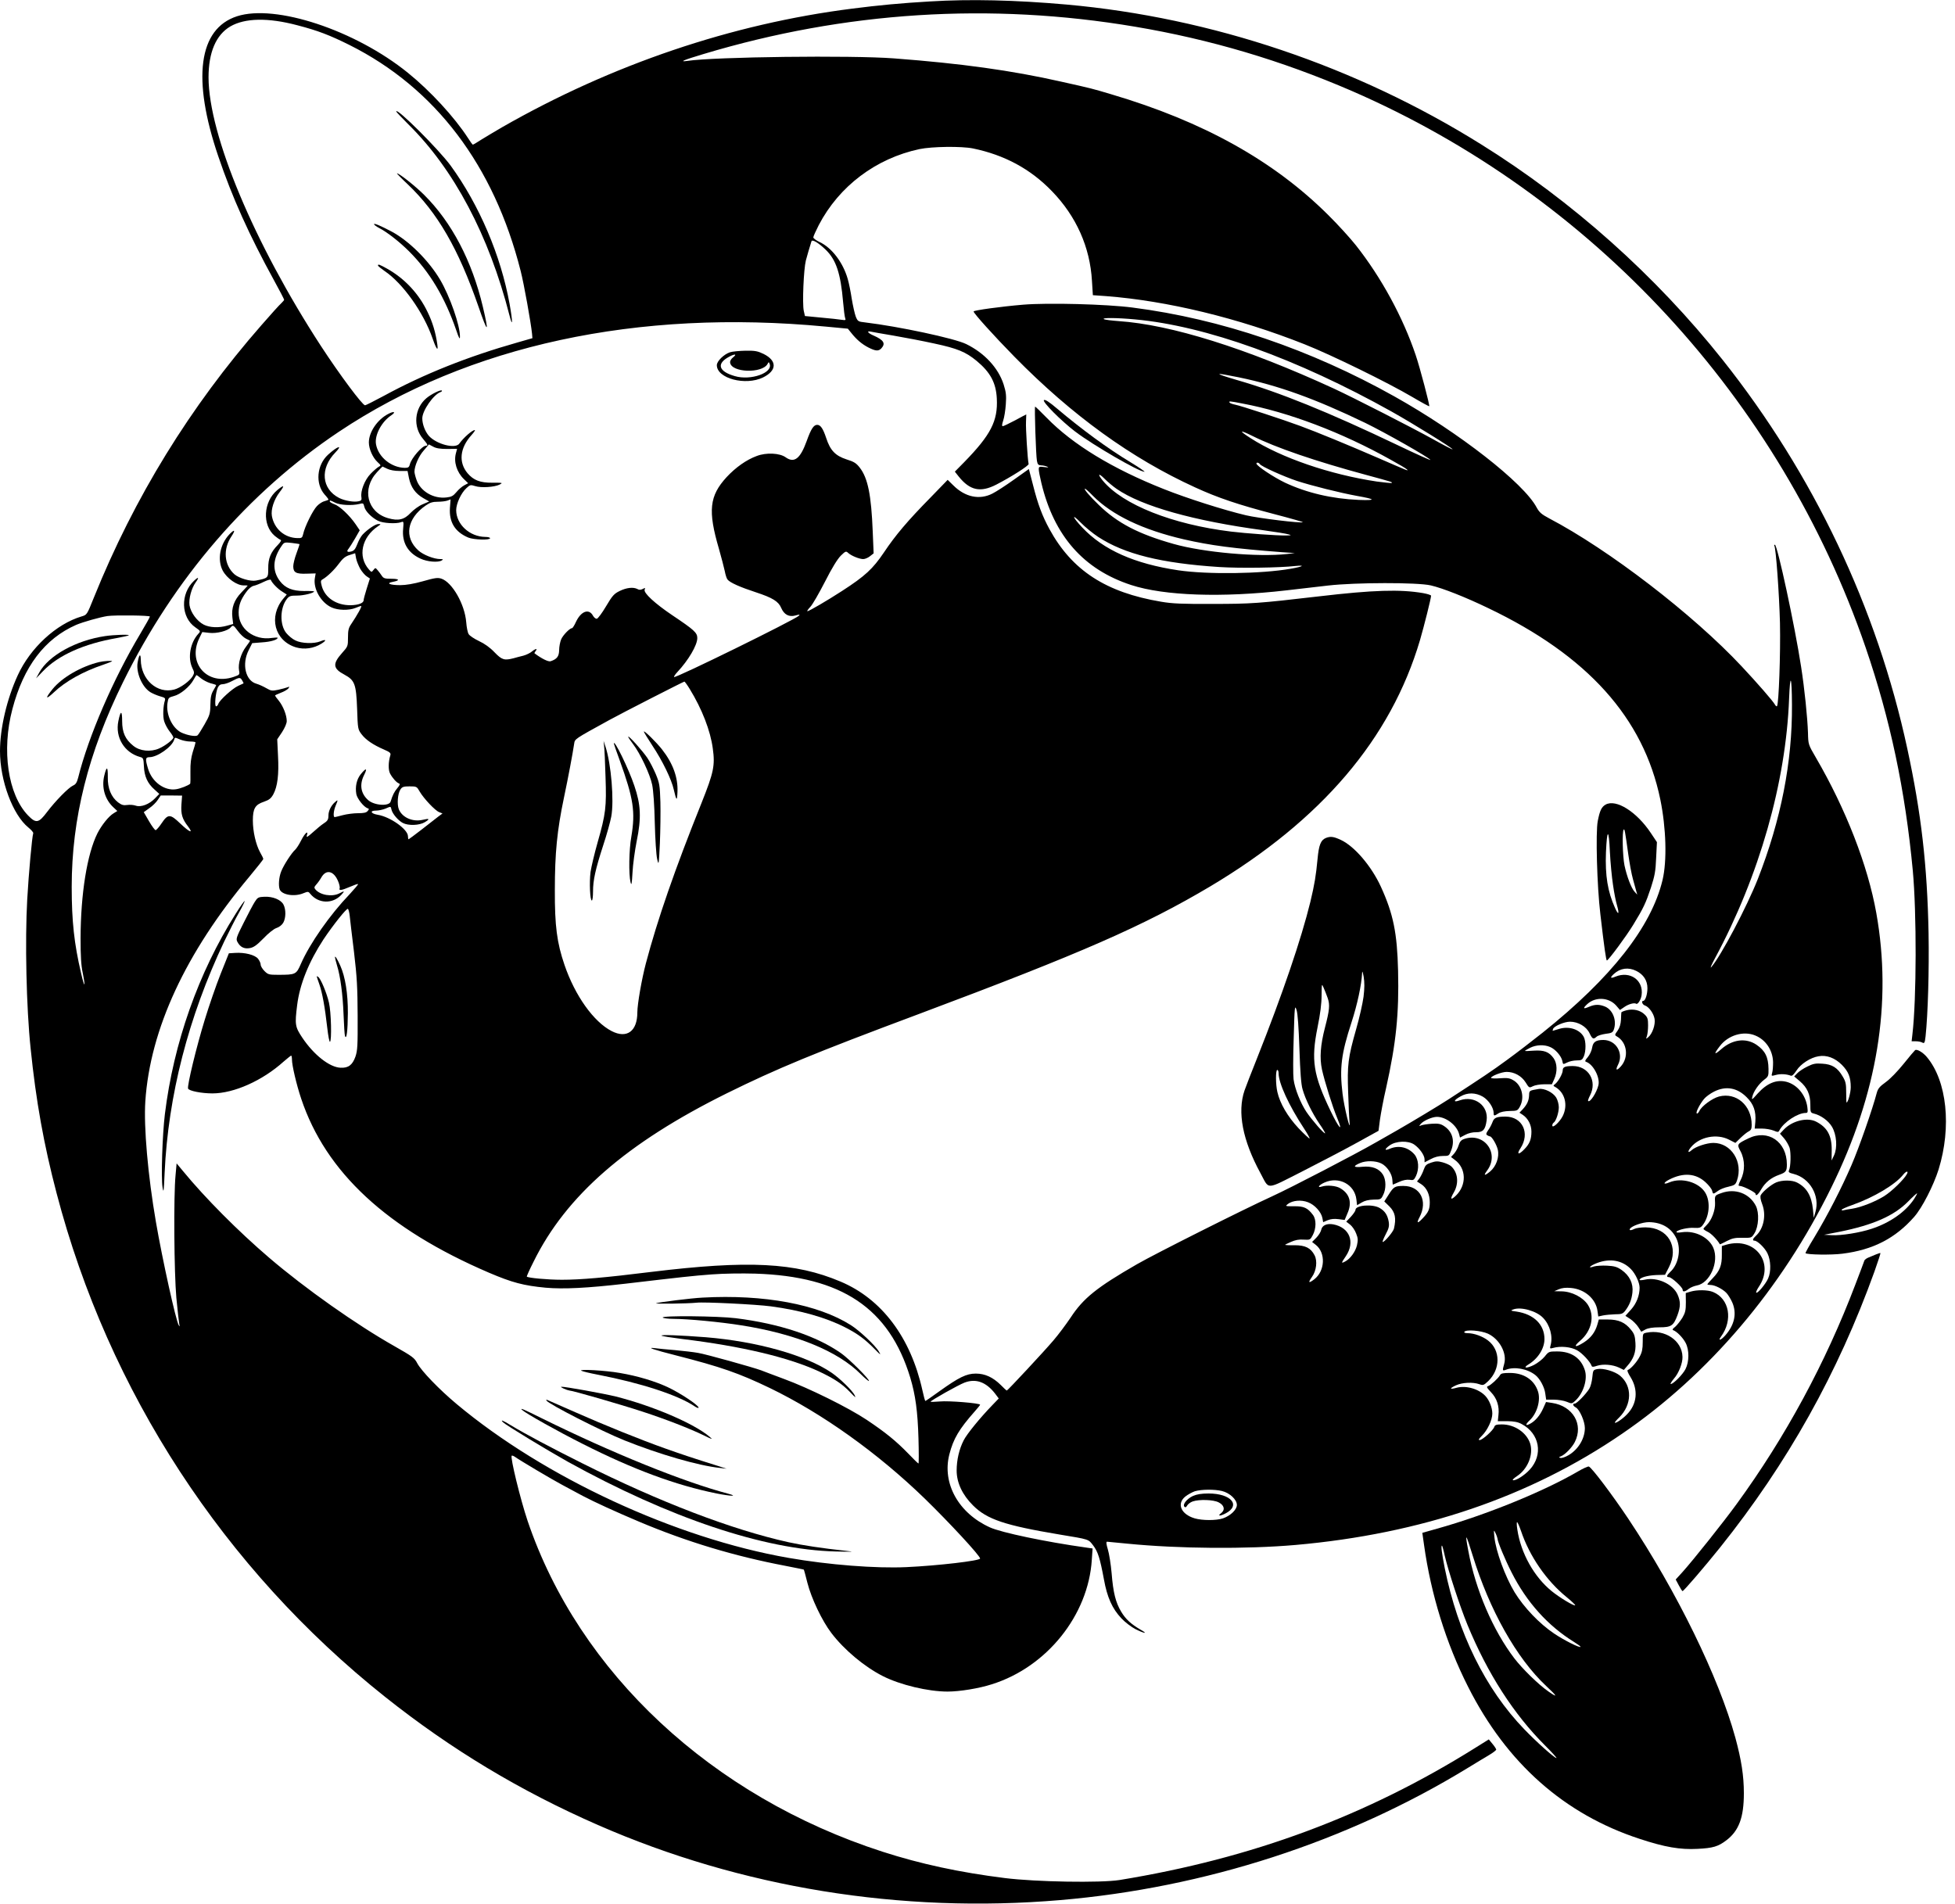 <?xml version="1.0" standalone="no"?>
<!DOCTYPE svg PUBLIC "-//W3C//DTD SVG 20010904//EN"
 "http://www.w3.org/TR/2001/REC-SVG-20010904/DTD/svg10.dtd">
<svg version="1.0" xmlns="http://www.w3.org/2000/svg"
 width="1500pt" height="1461pt" viewBox="0 0 1500 1461"
 preserveAspectRatio="xMidYMid meet">
<g transform="translate(0,1461) scale(0.1,-0.1)"
fill="#000000" stroke="none">
<path d="M7135 14599 c-221 -13 -392 -29 -595 -55 -926 -117 -1846 -429 -2687
-910 -50 -29 -120 -71 -156 -93 -35 -23 -66 -41 -69 -41 -3 0 -20 23 -38 52
-104 160 -288 360 -460 499 -405 328 -1017 530 -1312 434 -295 -96 -346 -479
-143 -1075 108 -318 235 -600 429 -954 42 -76 76 -142 76 -146 0 -4 -10 -15
-21 -26 -12 -10 -81 -86 -153 -169 -548 -626 -976 -1322 -1286 -2091 -53 -132
-53 -132 -94 -144 -195 -58 -394 -242 -490 -452 -84 -183 -136 -407 -136 -582
0 -226 98 -489 218 -586 22 -18 39 -37 37 -44 -9 -24 -35 -311 -46 -506 -18
-316 -7 -834 26 -1145 41 -402 101 -737 199 -1110 398 -1523 1283 -2881 2521
-3866 507 -403 1035 -721 1633 -983 1098 -481 2325 -680 3547 -576 1109 94
2199 447 3125 1013 63 39 139 84 167 101 29 17 53 36 53 41 -1 6 -13 25 -29
44 l-28 34 -104 -65 c-834 -522 -1712 -848 -2729 -1014 -146 -23 -639 -15
-880 15 -345 43 -647 108 -938 202 -1310 423 -2329 1373 -2724 2539 -56 167
-134 487 -122 500 3 2 13 -1 22 -7 47 -33 287 -175 362 -215 47 -25 119 -64
160 -86 89 -47 255 -123 435 -199 365 -154 731 -264 1120 -338 77 -15 141 -28
142 -29 2 -1 14 -47 28 -102 30 -118 112 -291 184 -385 98 -129 255 -260 396
-331 133 -67 346 -118 495 -118 93 0 241 24 340 56 421 132 740 529 767 955
l6 87 -49 7 c-308 43 -652 115 -739 155 -241 109 -368 338 -311 560 31 121 75
194 195 330 22 25 41 48 41 51 0 12 -241 32 -310 25 -38 -3 -70 -4 -70 -2 0 9
213 129 261 147 87 33 166 4 235 -86 l27 -36 -50 -52 c-93 -96 -195 -221 -219
-269 -35 -68 -54 -152 -54 -232 0 -93 44 -187 126 -268 107 -107 245 -153 664
-223 230 -38 220 -35 257 -83 37 -48 53 -100 83 -261 25 -139 64 -225 134
-299 28 -30 77 -67 108 -83 70 -35 100 -38 39 -4 -72 42 -114 80 -148 137 -43
71 -62 147 -74 297 -6 68 -19 150 -29 182 -12 40 -14 59 -6 59 6 0 76 -7 156
-15 395 -39 911 -43 1290 -10 964 85 1799 369 2505 853 665 454 1225 1113
1606 1890 354 720 468 1418 345 2107 -65 364 -233 796 -463 1191 -59 101 -59
102 -61 190 -4 118 -26 336 -53 509 -48 313 -182 935 -201 935 -5 0 -7 -4 -4
-8 12 -21 37 -362 43 -592 5 -234 -9 -625 -23 -639 -3 -3 -10 2 -16 13 -15 27
-135 165 -255 293 -372 398 -1020 896 -1478 1136 -58 31 -74 45 -95 83 -99
187 -593 573 -1091 852 -646 362 -1332 595 -2009 682 -199 26 -649 38 -840 22
-168 -14 -380 -43 -380 -52 0 -14 155 -186 314 -348 441 -449 897 -779 1386
-1002 174 -80 332 -133 607 -205 123 -32 221 -60 219 -62 -9 -10 -344 31 -436
53 -169 40 -452 130 -630 201 -394 156 -699 342 -899 547 -46 47 -86 86 -89
86 -6 0 6 -375 14 -417 5 -27 11 -33 33 -34 14 0 35 -5 46 -10 14 -6 8 -7 -22
-3 -40 5 -43 4 -43 -18 0 -12 9 -59 20 -104 97 -406 324 -664 689 -783 254
-83 697 -98 1191 -41 96 11 240 28 320 37 209 24 686 25 788 1 91 -21 266 -90
440 -174 762 -364 1192 -842 1321 -1469 45 -220 52 -471 17 -618 -86 -359
-394 -751 -920 -1171 -78 -62 -200 -156 -273 -209 -114 -84 -194 -137 -448
-302 -77 -50 -278 -171 -395 -238 -58 -33 -132 -75 -165 -94 -162 -93 -645
-344 -795 -413 -215 -98 -896 -440 -1035 -520 -309 -178 -413 -261 -511 -411
-35 -52 -94 -131 -131 -174 -72 -85 -352 -385 -358 -385 -3 0 -24 19 -47 43
-60 59 -121 87 -191 87 -72 0 -130 -29 -277 -134 -58 -42 -107 -76 -110 -76
-3 0 -13 37 -23 83 -90 405 -312 700 -628 833 -347 147 -707 165 -1454 74
-353 -44 -543 -60 -684 -60 -111 0 -258 14 -269 24 -2 2 21 54 52 115 250 507
713 910 1481 1291 387 191 664 306 1480 611 1247 467 1723 676 2230 977 854
509 1386 1133 1610 1890 32 110 85 321 85 341 0 5 -28 14 -62 20 -175 30 -381
24 -798 -25 -465 -54 -519 -58 -815 -58 -235 -1 -310 2 -397 17 -423 71 -683
240 -856 557 -55 101 -89 191 -126 338 l-32 123 -114 -81 c-63 -45 -137 -93
-165 -107 -99 -51 -210 -28 -301 63 l-43 42 -128 -132 c-180 -183 -272 -292
-361 -425 -85 -126 -144 -181 -322 -296 -114 -74 -253 -155 -265 -155 -5 0 5
15 22 33 17 17 67 105 113 194 53 105 96 174 121 199 36 35 40 37 57 21 24
-22 86 -47 115 -47 14 0 37 10 52 22 l28 22 -7 168 c-11 278 -37 409 -99 489
-27 35 -44 46 -102 64 -86 28 -125 69 -156 164 -24 72 -43 101 -69 101 -27 0
-47 -30 -81 -125 -49 -135 -95 -171 -161 -124 -46 33 -149 38 -222 10 -79 -29
-161 -87 -231 -162 -132 -144 -145 -257 -59 -550 19 -67 39 -144 45 -172 5
-27 14 -56 21 -64 19 -24 96 -58 218 -98 128 -42 173 -70 194 -120 22 -51 59
-71 108 -58 33 9 38 9 27 -2 -33 -32 -947 -481 -957 -470 -3 3 8 20 25 38 85
91 153 206 153 261 0 41 -23 62 -193 176 -132 89 -220 170 -211 195 6 15 4 16
-14 6 -16 -8 -28 -9 -41 -1 -32 17 -84 11 -137 -15 -43 -21 -56 -36 -104 -117
-30 -51 -62 -94 -71 -96 -8 -1 -21 9 -29 23 -31 58 -92 36 -131 -47 -12 -27
-26 -48 -30 -48 -18 0 -71 -55 -84 -87 -8 -20 -15 -56 -15 -82 -1 -48 -17 -69
-66 -85 -17 -5 -67 19 -123 61 -2 1 2 9 9 18 18 22 -3 18 -30 -5 -13 -11 -42
-25 -64 -31 -23 -6 -57 -14 -76 -20 -71 -18 -89 -13 -146 46 -34 36 -76 66
-119 86 -36 17 -72 41 -79 53 -8 11 -16 53 -19 92 -11 137 -107 306 -191 334
-28 9 -50 6 -141 -20 -71 -20 -131 -30 -174 -30 -80 0 -113 15 -58 25 58 11
53 24 -10 24 -49 0 -60 3 -73 22 -8 13 -23 32 -32 43 -18 21 -18 21 -33 2 -14
-18 -15 -18 -35 5 -87 99 -55 247 70 331 24 16 24 17 4 17 -23 1 -84 -41 -122
-81 -13 -14 -31 -47 -41 -74 -14 -36 -25 -50 -44 -55 -32 -9 -41 -1 -23 20 7
9 30 44 50 79 l36 63 -32 47 c-46 67 -122 139 -163 153 -19 7 -35 17 -35 21 0
11 2 10 41 -9 36 -19 130 -24 186 -10 29 8 32 6 38 -21 7 -33 54 -82 105 -108
37 -19 138 -25 177 -11 20 8 21 6 16 -51 -10 -105 36 -184 132 -228 52 -25
137 -32 165 -14 12 8 10 10 -11 10 -50 0 -131 32 -169 66 -112 101 -89 245 56
345 33 23 54 29 93 29 27 0 61 4 74 9 l24 9 -5 -66 c-7 -109 39 -184 141 -227
41 -17 167 -21 167 -5 0 6 -17 10 -37 10 -120 2 -222 96 -223 205 0 50 37 131
78 169 29 27 32 27 68 16 45 -15 149 -8 188 12 26 14 23 14 -56 14 -94 -1
-145 19 -191 73 -70 84 -59 193 30 292 19 21 31 39 26 39 -20 0 -86 -58 -119
-104 -30 -43 -176 -5 -234 60 -29 34 -50 89 -50 134 0 59 86 183 141 202 8 3
12 8 9 11 -8 9 -81 -27 -118 -58 -93 -78 -105 -221 -26 -313 37 -44 40 -52 22
-52 -30 -1 -112 -96 -123 -142 -6 -23 -12 -28 -39 -28 -104 2 -203 82 -221
180 -13 70 43 175 118 224 37 25 20 33 -22 11 -85 -43 -151 -140 -151 -220 0
-50 30 -117 67 -151 27 -25 27 -26 8 -36 -11 -6 -39 -30 -62 -54 -45 -46 -79
-134 -70 -180 3 -19 -1 -26 -20 -30 -36 -9 -107 3 -151 25 -135 69 -149 226
-29 349 61 63 16 49 -56 -17 -87 -79 -99 -222 -27 -305 17 -18 30 -36 30 -39
0 -3 -13 -8 -28 -12 -16 -3 -43 -20 -60 -38 -32 -33 -94 -158 -106 -215 -7
-29 -11 -32 -44 -31 -99 2 -178 71 -196 169 -9 50 16 127 59 183 42 54 35 60
-18 16 -107 -89 -117 -268 -19 -351 17 -14 37 -28 44 -30 9 -3 2 -16 -20 -39
-55 -56 -75 -104 -74 -181 0 -74 0 -74 -95 -93 -41 -8 -129 18 -164 48 -80 71
-90 193 -23 292 33 49 24 57 -17 14 -72 -77 -93 -193 -51 -276 32 -61 111
-117 164 -115 15 0 28 0 28 -2 0 -1 -22 -25 -48 -52 -56 -58 -78 -119 -69
-193 l6 -49 -47 -13 c-63 -18 -134 -15 -179 8 -52 27 -100 93 -109 148 -7 50
14 130 47 176 29 40 23 46 -12 13 -107 -100 -102 -281 10 -358 41 -29 41 -29
22 -50 -62 -68 -82 -183 -46 -260 17 -35 17 -40 3 -65 -23 -38 -93 -89 -141
-102 -131 -35 -256 76 -257 230 -1 51 -13 40 -24 -21 -14 -77 33 -189 97 -229
18 -11 51 -25 75 -32 37 -10 42 -14 37 -32 -14 -44 -17 -125 -5 -161 7 -22 25
-56 41 -76 16 -20 29 -41 29 -47 0 -15 -61 -63 -109 -84 -65 -29 -148 -21
-198 20 -62 49 -86 103 -86 190 0 84 -12 84 -29 0 -26 -125 46 -243 168 -276
23 -6 25 -12 28 -71 3 -77 28 -132 82 -179 l36 -33 -33 -34 c-44 -46 -108 -70
-148 -56 -17 6 -46 8 -66 5 -28 -4 -42 0 -69 20 -53 41 -81 108 -79 194 1 83
-9 87 -27 12 -22 -90 4 -182 69 -243 l31 -29 -29 -18 c-37 -22 -92 -91 -124
-154 -79 -159 -128 -463 -129 -805 0 -136 4 -207 17 -268 23 -114 13 -114 -13
0 -53 227 -72 398 -72 663 0 523 126 1028 394 1571 392 797 961 1456 1656
1921 994 664 2291 944 3735 807 l170 -16 25 -31 c41 -52 82 -87 132 -113 57
-29 79 -30 101 -6 33 37 17 63 -60 97 -45 19 -58 39 -20 30 12 -3 89 -16 171
-30 82 -14 224 -41 315 -61 177 -38 240 -64 324 -133 105 -87 149 -168 155
-289 9 -172 -46 -279 -251 -489 l-71 -72 30 -38 c86 -107 167 -124 289 -61
114 59 250 145 247 158 -8 35 -23 277 -20 324 1 31 2 56 2 56 -1 0 -40 -20
-85 -45 -46 -24 -89 -45 -95 -45 -8 0 -7 13 3 43 8 23 17 79 20 124 5 68 2 94
-17 154 -41 126 -146 240 -287 309 -90 44 -517 135 -775 166 -54 6 -57 8 -72
44 -8 21 -22 83 -31 137 -8 54 -22 123 -31 153 -36 126 -122 239 -216 283 -26
12 -47 28 -48 35 0 8 19 50 42 95 156 299 439 512 773 583 96 20 322 23 410 5
242 -50 441 -157 606 -328 187 -193 292 -429 307 -688 l7 -110 100 -7 c470
-36 1016 -168 1525 -370 205 -81 639 -294 824 -403 71 -42 130 -74 132 -72 5
5 -71 295 -104 392 -98 291 -264 596 -459 843 -42 53 -137 158 -212 232 -419
417 -959 718 -1666 927 -148 44 -147 44 -385 97 -381 86 -765 139 -1280 178
-329 25 -1377 12 -1585 -19 -70 -10 -32 6 121 52 1088 327 2200 398 3314 210
576 -97 1121 -259 1660 -492 1847 -802 3289 -2364 3944 -4271 189 -551 304
-1096 362 -1712 30 -326 29 -986 -3 -1257 l-6 -53 32 0 c18 0 40 -4 50 -10 16
-8 19 -3 25 48 18 168 28 507 23 792 -10 518 -56 920 -163 1415 -233 1082
-720 2106 -1418 2985 -511 643 -1154 1218 -1853 1653 -961 600 -2066 972
-3178 1072 -395 35 -744 43 -1050 24z m-4853 -183 c158 -41 248 -76 399 -151
659 -330 1109 -924 1314 -1735 25 -97 79 -399 87 -480 l3 -35 -115 -33 c-381
-108 -719 -243 -1022 -408 -76 -41 -142 -74 -147 -74 -20 0 -195 235 -338 454
-514 790 -862 1621 -863 2062 0 192 57 326 167 391 112 65 289 69 515 9z
m4053 -1722 c80 -77 115 -181 134 -404 5 -58 12 -113 16 -122 6 -15 2 -16 -27
-12 -18 3 -89 11 -158 17 l-124 12 -9 40 c-12 55 -1 318 16 386 13 48 25 90
43 147 5 18 53 -10 109 -64z m2375 -535 c542 -50 1241 -301 1967 -707 166 -93
474 -284 468 -290 -2 -2 -70 33 -152 79 -157 87 -607 317 -758 387 -676 311
-1251 491 -1652 518 -54 4 -105 10 -113 15 -21 12 102 11 240 -2z m793 -444
c306 -63 586 -164 972 -350 154 -75 487 -264 500 -284 2 -5 -111 46 -253 114
-530 253 -905 405 -1235 500 -180 53 -175 59 16 20z m28 -201 c353 -66 763
-221 1138 -431 64 -35 121 -69 126 -75 13 -14 18 -16 -226 90 -219 95 -463
196 -594 244 -126 47 -459 156 -499 163 -20 4 -39 11 -42 16 -7 12 0 12 97 -7z
m76 -248 c181 -91 486 -195 878 -301 199 -54 199 -54 193 -61 -3 -2 -54 3
-114 11 -360 54 -734 182 -969 333 -92 59 -87 67 12 18z m-6176 -101 l76 1 -9
-34 c-18 -66 6 -145 62 -199 l32 -31 -30 -16 c-17 -9 -44 -32 -60 -52 -25 -30
-39 -37 -76 -41 -100 -12 -200 47 -230 134 -9 25 -16 54 -16 63 0 44 33 121
71 163 l40 47 32 -17 c22 -13 55 -18 108 -18z m6235 -116 c11 -18 180 -94 284
-129 114 -37 329 -91 460 -115 147 -26 152 -36 15 -31 -207 9 -398 54 -565
132 -88 42 -219 129 -220 147 0 11 18 8 26 -4z m-6695 -36 c20 -10 57 -17 95
-17 l61 0 11 -56 c15 -69 49 -117 109 -152 l46 -26 -51 -22 c-29 -12 -69 -42
-91 -65 -49 -53 -95 -64 -174 -41 -160 46 -203 224 -85 352 22 24 42 44 43 44
1 0 17 -8 36 -17z m5596 -154 c194 -134 592 -246 1128 -318 88 -12 174 -26
190 -31 27 -7 25 -8 -20 -9 -66 -1 -307 16 -420 30 -450 55 -830 206 -983 390
-43 52 -35 63 12 16 26 -26 68 -61 93 -78z m-182 -53 c147 -149 384 -262 700
-335 201 -46 380 -70 750 -98 l100 -7 -60 -7 c-223 -25 -640 12 -870 77 -270
76 -431 160 -573 298 -73 70 -120 126 -107 126 4 0 31 -24 60 -54z m41 -316
c202 -132 484 -202 929 -231 158 -10 458 -6 585 8 79 8 56 -5 -36 -21 -226
-40 -641 -45 -864 -12 -335 50 -574 156 -736 328 -75 79 -87 114 -13 39 34
-35 95 -85 135 -111z m-6128 -55 c1 -1 -9 -33 -23 -70 -14 -37 -25 -82 -25
-100 0 -48 21 -60 103 -57 l69 2 -6 -34 c-15 -82 46 -190 128 -227 50 -23 134
-24 183 -4 19 8 39 15 44 15 9 0 -31 -71 -76 -138 -21 -30 -25 -49 -25 -104 0
-66 -1 -69 -45 -118 -75 -84 -71 -120 18 -167 79 -43 90 -72 97 -264 5 -152 6
-156 34 -193 32 -43 90 -82 171 -117 46 -20 55 -27 50 -44 -16 -52 -17 -113
-2 -141 18 -34 50 -70 69 -76 9 -3 5 -14 -13 -35 -23 -27 -37 -54 -52 -104
-12 -38 -128 -30 -174 13 -56 51 -66 119 -29 192 27 54 15 56 -27 4 -31 -39
-43 -95 -33 -152 7 -35 57 -98 86 -108 13 -4 13 -7 1 -21 -10 -13 -30 -17 -75
-17 -33 0 -86 -7 -116 -15 -30 -8 -58 -15 -62 -15 -13 0 -9 49 7 87 20 47 19
50 -6 27 -29 -26 -49 -67 -49 -101 0 -33 -7 -43 -40 -64 -14 -9 -49 -38 -79
-65 -41 -37 -52 -43 -47 -26 15 45 -14 21 -43 -36 -16 -32 -37 -64 -46 -72
-26 -22 -90 -120 -108 -168 -17 -43 -22 -107 -11 -137 17 -42 113 -58 182 -29
35 14 38 14 53 -5 62 -76 172 -79 238 -7 28 30 25 32 -15 11 -56 -29 -147 -14
-184 30 -11 13 -10 19 7 38 11 12 29 37 39 55 36 62 92 51 126 -25 11 -24 17
-51 14 -59 -8 -20 14 -17 79 11 32 14 60 24 62 21 3 -2 -26 -36 -63 -76 -155
-162 -305 -377 -375 -535 -36 -83 -40 -85 -177 -85 -68 0 -76 2 -103 29 -16
16 -29 38 -29 49 0 11 -9 31 -20 45 -24 30 -102 50 -177 45 l-47 -3 -64 -160
c-35 -88 -89 -245 -121 -350 -64 -208 -136 -506 -128 -528 7 -18 103 -37 187
-37 165 0 384 98 546 244 29 25 55 46 58 46 3 0 6 -14 6 -30 0 -45 35 -194 71
-301 189 -565 658 -999 1441 -1335 178 -76 266 -99 435 -115 138 -12 318 -3
613 31 434 51 514 60 660 71 90 7 230 9 335 6 663 -21 1027 -265 1189 -798 40
-133 57 -259 63 -466 3 -106 3 -193 0 -193 -3 0 -38 34 -78 76 -95 98 -177
164 -319 259 -139 93 -444 244 -635 314 -77 29 -156 58 -175 66 -63 23 -423
124 -485 134 -33 6 -112 15 -175 21 -63 5 -133 12 -155 15 -71 9 -10 -12 160
-55 345 -88 485 -137 720 -250 402 -194 829 -499 1190 -849 190 -185 425 -439
425 -460 0 -17 -324 -55 -565 -66 -234 -11 -596 17 -905 71 -867 151 -1873
617 -2546 1180 -134 112 -271 254 -303 314 -21 41 -39 53 -174 130 -292 165
-685 442 -963 680 -234 200 -492 459 -660 664 l-49 59 -8 -89 c-16 -162 -11
-753 6 -942 9 -94 19 -184 22 -200 5 -22 4 -24 -4 -10 -21 33 -125 502 -175
793 -61 354 -94 728 -81 925 37 552 309 1139 799 1724 58 70 106 130 106 135
0 5 -11 28 -25 52 -32 59 -55 158 -55 244 0 91 18 121 85 143 40 14 54 25 72
57 32 59 44 152 36 296 l-6 126 37 55 c21 33 36 67 36 85 0 45 -27 113 -60
155 -17 20 -30 39 -30 41 0 2 20 12 44 21 25 9 50 24 58 33 11 15 11 16 -7 9
-11 -4 -43 -13 -71 -19 -47 -10 -55 -8 -90 12 -22 13 -57 29 -78 35 -83 24
-112 151 -58 257 l27 54 75 6 c67 4 120 20 120 35 0 3 -20 2 -44 -1 -137 -21
-257 71 -255 196 1 56 15 96 56 153 21 30 42 47 60 51 15 3 50 17 78 31 30 14
51 20 53 14 8 -22 54 -70 88 -90 l34 -22 -26 -31 c-116 -138 -68 -324 96 -374
64 -19 137 -9 196 28 42 26 37 37 -8 18 -48 -20 -145 -17 -192 7 -22 10 -53
36 -70 57 -51 63 -48 193 5 261 18 23 28 26 80 26 49 0 129 20 129 32 0 2 -35
4 -77 3 -90 0 -145 23 -186 77 -60 80 -55 171 15 271 18 26 22 27 76 21 31 -4
58 -8 60 -9z m466 -190 c14 -23 36 -49 50 -58 l24 -16 -24 -76 c-13 -42 -24
-82 -24 -90 0 -23 -40 -38 -100 -39 -109 -1 -196 57 -221 146 -10 38 -9 44 7
53 36 21 88 71 125 121 29 39 48 55 81 65 l43 14 7 -39 c4 -21 19 -57 32 -81z
m-1614 -366 c0 -5 -33 -64 -73 -131 -207 -346 -398 -787 -477 -1104 -10 -39
-19 -53 -40 -62 -35 -16 -135 -118 -200 -204 -64 -85 -84 -88 -146 -24 -153
160 -203 499 -119 815 86 327 248 540 489 646 51 22 186 60 241 68 57 8 325 5
325 -4z m676 -112 c17 -23 44 -49 60 -57 16 -8 30 -15 32 -16 2 -1 -12 -22
-31 -47 -39 -51 -62 -131 -53 -181 6 -33 5 -34 -41 -50 -203 -69 -357 105
-264 297 l23 47 53 -6 c57 -7 143 15 165 42 18 20 21 18 56 -29z m-284 -362
c16 -13 48 -30 71 -37 23 -6 43 -12 45 -14 2 -1 -7 -19 -20 -40 -18 -30 -23
-55 -24 -113 -1 -67 -5 -80 -45 -150 -24 -42 -48 -80 -54 -84 -15 -11 -81 1
-126 23 -69 36 -117 140 -104 226 6 39 8 42 49 53 50 12 123 73 151 125 11 20
21 36 23 36 2 0 17 -11 34 -25z m316 -16 c7 -12 12 -22 10 -23 -2 -1 -20 -9
-41 -19 -44 -20 -143 -110 -152 -138 -4 -11 -11 -19 -17 -19 -14 0 -4 107 13
144 9 18 20 26 38 26 15 0 47 11 71 24 57 30 63 30 78 5z m11891 -187 c3 -440
-84 -882 -262 -1337 -85 -215 -283 -591 -357 -676 -12 -13 2 19 30 71 338 629
543 1347 567 1990 8 203 21 175 22 -48z m-8457 121 c94 -153 159 -320 177
-457 18 -130 7 -183 -86 -416 -205 -510 -339 -897 -428 -1234 -32 -122 -65
-312 -65 -374 0 -145 -80 -204 -197 -144 -138 71 -281 271 -362 508 -58 170
-75 298 -74 574 0 284 17 457 70 710 33 157 66 332 78 412 6 39 -1 34 270 183
92 51 568 294 576 295 3 0 22 -26 41 -57z m-3909 -388 c20 -8 55 -15 77 -15
22 0 40 -3 40 -7 0 -5 -9 -37 -21 -73 -14 -47 -19 -88 -18 -153 1 -48 0 -89
-2 -91 -16 -14 -74 -37 -108 -42 -89 -14 -185 56 -215 157 -23 76 -21 89 12
89 60 1 170 78 188 133 7 21 3 20 47 2z m1837 -399 c31 -53 118 -146 150 -158
l25 -10 -35 -26 c-19 -15 -76 -60 -127 -99 -52 -40 -96 -73 -98 -73 -3 0 -5
11 -5 23 0 53 -135 149 -232 165 -54 9 -63 32 -14 32 20 0 53 7 73 15 44 19
40 19 47 -9 8 -32 52 -83 87 -101 42 -22 127 -19 168 6 42 25 37 31 -17 18
-77 -17 -156 18 -182 81 -15 37 -9 120 12 152 13 20 24 24 70 24 54 0 56 -1
78 -40z m-1828 -98 c-5 -76 6 -112 51 -170 44 -58 11 -45 -60 23 -77 74 -94
75 -143 2 -19 -29 -40 -52 -46 -53 -6 0 -29 31 -51 69 l-40 69 43 31 c24 16
53 45 65 64 l22 33 82 0 82 -1 -5 -67z m1291 -855 c3 -27 17 -151 33 -278 23
-193 27 -272 28 -490 1 -228 -1 -266 -17 -313 -23 -64 -54 -88 -114 -85 -84 3
-205 98 -294 231 -55 83 -58 99 -39 251 20 159 89 330 202 503 73 109 177 240
187 234 5 -3 11 -27 14 -53z m9871 -423 c56 -27 86 -74 86 -133 0 -47 -16 -97
-32 -97 -17 0 -7 -29 12 -35 31 -10 68 -61 75 -104 7 -44 -17 -114 -50 -141
-17 -14 -17 -13 -9 10 5 14 9 51 9 82 0 49 -4 62 -26 83 -33 33 -87 46 -139
33 -22 -6 -40 -13 -40 -17 -1 -3 -2 -29 -3 -56 -2 -34 -10 -61 -26 -84 -22
-30 -23 -34 -7 -43 81 -45 96 -162 30 -233 -31 -34 -41 -27 -20 14 46 88 -14
191 -112 191 -57 0 -79 -15 -86 -58 -3 -22 -18 -55 -33 -73 -22 -26 -25 -33
-13 -37 54 -18 108 -120 94 -179 -14 -58 -65 -136 -79 -121 -3 2 4 22 15 43
56 110 -12 225 -133 225 -60 0 -77 -8 -77 -34 0 -24 -34 -85 -58 -104 -16 -12
-16 -14 1 -23 74 -42 99 -139 57 -223 -24 -47 -80 -98 -80 -72 0 8 5 18 10 21
18 11 40 76 40 119 0 23 -9 55 -20 74 -25 40 -91 73 -135 66 -72 -12 -72 -12
-73 -49 -2 -41 -15 -70 -49 -107 l-25 -26 26 -17 c40 -27 66 -77 66 -128 0
-59 -14 -94 -53 -134 -44 -47 -64 -43 -31 6 75 115 16 242 -114 243 -69 0 -89
-8 -101 -43 -6 -16 -20 -44 -32 -60 -18 -26 -19 -33 -8 -40 8 -5 17 -9 21 -9
14 0 51 -63 60 -102 13 -58 -13 -129 -60 -168 -43 -35 -52 -32 -22 8 98 132
-22 296 -177 242 -23 -8 -33 -21 -42 -49 -6 -21 -22 -49 -35 -64 l-23 -25 29
-22 c89 -65 92 -194 8 -275 -40 -38 -46 -27 -15 26 40 70 31 153 -22 201 -10
9 -39 22 -64 29 -37 10 -53 10 -88 -2 -37 -12 -45 -20 -57 -53 -7 -22 -22 -51
-32 -66 l-20 -26 33 -21 c41 -27 65 -78 65 -138 0 -53 -10 -77 -53 -122 -42
-45 -51 -41 -25 8 64 124 5 239 -124 239 -65 0 -75 -6 -113 -66 l-34 -53 40
-39 c43 -44 53 -89 34 -170 -6 -24 -71 -102 -86 -102 -4 0 6 26 22 57 25 47
29 64 24 98 -9 51 -28 81 -68 105 -54 33 -187 23 -187 -14 0 -8 -16 -31 -35
-52 l-36 -38 30 -23 c16 -13 37 -43 46 -68 15 -37 15 -51 6 -92 -12 -48 -51
-102 -89 -122 -33 -18 -33 -14 4 40 73 109 29 220 -96 244 -50 9 -86 -7 -93
-42 -3 -15 -20 -43 -38 -61 l-32 -32 28 -22 c78 -61 72 -201 -12 -265 -43 -33
-49 -26 -16 20 33 47 42 121 19 165 -29 56 -71 77 -153 77 -40 -1 -73 1 -73 3
0 2 21 12 46 23 32 14 61 20 96 17 50 -3 51 -2 71 36 26 50 27 118 1 153 -41
55 -70 68 -145 67 -69 0 -70 0 -47 18 36 27 102 33 153 13 52 -19 102 -75 111
-121 l6 -32 35 15 c25 10 51 12 83 8 l47 -6 22 52 c36 82 16 150 -57 192 -32
19 -102 25 -141 12 -38 -12 -22 12 21 31 111 50 232 -15 245 -130 l5 -44 36
21 c23 14 53 21 91 22 54 0 57 2 73 35 24 46 23 117 -1 156 -29 47 -82 68
-158 61 -70 -7 -76 4 -17 29 45 19 118 18 161 -3 43 -20 84 -80 86 -127 1 -20
3 -36 3 -36 1 0 23 9 49 21 31 14 59 19 80 16 29 -5 34 -2 49 29 26 55 21 126
-11 165 -48 56 -120 73 -188 45 -44 -19 -45 -5 -3 25 49 35 142 38 188 7 42
-29 80 -83 80 -114 l0 -23 46 24 c31 17 63 25 95 25 47 0 47 0 64 45 29 75 7
145 -58 186 -25 16 -44 19 -92 16 -33 -2 -69 -8 -80 -12 -18 -8 -19 -7 -5 10
20 25 88 55 125 55 70 0 153 -65 170 -132 l7 -27 40 21 c24 13 58 21 84 20 53
0 70 19 80 90 16 113 -91 194 -205 155 -53 -19 -51 -1 5 30 54 31 115 30 171
-2 44 -26 83 -85 83 -125 0 -24 4 -25 37 -3 17 11 47 17 86 18 58 1 61 2 79
35 38 71 13 166 -53 202 -27 16 -47 18 -101 14 -38 -3 -68 -1 -68 3 0 14 82
46 120 46 58 0 114 -31 145 -80 27 -44 28 -44 56 -30 15 8 55 15 87 15 l59 0
18 40 c25 55 23 121 -5 160 -35 49 -73 63 -152 58 -37 -3 -68 -4 -68 -2 0 2
18 13 40 24 46 23 107 26 153 6 40 -16 86 -69 94 -107 5 -28 5 -28 37 -12 17
9 50 16 73 16 37 0 43 4 55 31 17 41 17 116 -1 150 -31 57 -112 84 -188 61
-26 -8 -49 -15 -50 -15 -1 0 0 7 3 15 9 22 86 55 130 55 62 0 125 -37 149 -87
22 -46 30 -51 55 -28 10 9 41 18 69 22 44 5 54 10 62 30 26 69 -5 153 -66 179
-44 18 -77 18 -122 -1 -46 -20 -51 -14 -16 19 63 59 166 54 223 -10 l29 -34
37 25 c31 21 74 32 87 23 12 -9 37 30 42 65 17 115 -88 189 -200 143 -40 -17
-45 -9 -12 21 48 44 111 53 171 23z m914 -496 c81 -33 134 -114 136 -204 0
-30 -2 -67 -7 -82 -7 -26 -7 -26 30 -16 34 9 78 7 113 -6 10 -4 24 10 44 40
32 50 107 99 169 109 62 11 125 -12 179 -66 50 -51 68 -94 68 -172 0 -40 -21
-117 -32 -117 -2 0 -3 35 -3 78 0 66 -4 84 -27 122 -39 67 -81 94 -156 98 -52
4 -71 0 -115 -22 -29 -14 -64 -37 -77 -51 l-24 -25 44 -37 c56 -48 80 -101 80
-179 0 -59 1 -62 28 -69 53 -13 111 -55 138 -101 36 -61 43 -161 16 -219 l-19
-40 1 80 c1 111 -34 175 -121 219 -68 34 -183 6 -247 -62 l-29 -31 31 -35 c17
-20 36 -53 43 -74 11 -39 9 -144 -5 -173 -6 -13 2 -19 36 -27 125 -32 203
-168 167 -292 l-13 -45 -6 65 c-11 105 -48 168 -122 206 -38 20 -114 20 -160
1 -38 -16 -103 -70 -118 -97 -6 -12 -3 -34 11 -71 32 -84 11 -188 -50 -243
-23 -21 -27 -36 -10 -36 23 0 79 -54 100 -97 26 -54 29 -140 5 -193 -18 -42
-82 -118 -91 -109 -3 4 5 23 19 44 125 184 -27 385 -246 325 l-37 -11 0 -67
c1 -81 -16 -124 -70 -180 -23 -23 -41 -44 -41 -47 0 -3 11 -5 25 -5 32 0 93
-31 122 -62 12 -13 32 -45 44 -72 36 -83 18 -171 -52 -251 -34 -39 -61 -48
-35 -12 94 128 65 291 -60 343 -40 17 -123 18 -173 3 l-37 -11 1 -71 c0 -61
-4 -79 -27 -119 -16 -25 -40 -56 -55 -69 -19 -14 -24 -23 -15 -26 28 -10 74
-57 95 -97 29 -55 28 -145 -1 -202 -21 -41 -93 -114 -113 -114 -6 0 6 19 25
42 37 42 67 120 65 167 -3 125 -135 213 -276 185 -29 -6 -29 -7 -29 -72 0 -51
-5 -78 -23 -111 -22 -43 -69 -95 -91 -103 -8 -2 0 -23 21 -56 60 -97 50 -206
-28 -285 -34 -36 -93 -75 -93 -62 0 3 15 21 34 39 98 98 101 240 6 320 -40 33
-128 59 -173 51 -34 -7 -34 -8 -40 -65 -3 -31 -13 -70 -23 -86 -26 -42 -96
-114 -111 -114 -20 0 -15 -18 8 -30 29 -16 69 -107 69 -158 0 -80 -50 -164
-125 -208 -24 -14 -52 -24 -62 -21 -15 3 -14 6 7 14 31 14 83 68 103 108 68
135 -14 276 -175 300 l-46 7 -22 -49 c-24 -54 -61 -98 -102 -119 -35 -18 -36
-5 -2 27 57 53 87 155 64 223 -29 88 -107 140 -213 141 -55 0 -70 -3 -78 -17
-14 -25 -71 -77 -91 -84 -15 -4 -11 -12 21 -46 46 -47 66 -109 58 -176 l-5
-47 71 0 c54 -1 82 -6 112 -22 138 -73 167 -236 62 -350 -41 -45 -109 -87
-129 -81 -6 2 8 16 31 31 82 54 127 164 102 248 -26 85 -119 149 -218 149 -42
0 -53 -4 -58 -19 -8 -26 -91 -101 -112 -101 -12 0 -8 8 17 33 42 41 80 121 80
170 0 45 -23 103 -53 135 -51 55 -150 83 -222 63 -54 -15 -56 -5 -4 19 49 22
129 26 178 9 30 -11 35 -9 68 22 97 92 97 239 0 313 -41 32 -108 56 -154 56
-20 0 -32 4 -28 10 12 20 127 11 182 -14 89 -42 147 -150 124 -232 -15 -53
-14 -55 15 -44 65 25 164 7 225 -42 34 -27 69 -92 75 -139 l7 -49 58 0 c32 0
77 -7 99 -16 41 -17 41 -16 69 10 61 58 93 164 71 232 -30 94 -104 144 -213
144 -62 0 -65 -1 -95 -39 -17 -21 -54 -50 -83 -65 -56 -28 -89 -25 -42 4 74
45 123 123 123 195 0 111 -81 191 -215 211 -45 6 -47 8 -25 16 59 23 181 -12
230 -65 52 -54 76 -142 57 -210 -7 -26 -6 -27 20 -20 56 16 137 8 183 -18 39
-21 101 -88 112 -120 3 -9 13 -9 42 1 47 15 119 9 168 -14 l37 -18 25 29 c50
55 69 108 64 178 -3 53 -9 71 -34 101 -45 57 -96 79 -178 79 l-69 0 -12 -42
c-17 -57 -50 -100 -103 -134 -68 -43 -84 -35 -28 13 89 76 113 192 59 276 -38
58 -124 102 -202 103 l-56 1 35 15 c24 10 53 14 93 10 106 -9 192 -84 204
-177 l6 -42 36 8 c20 4 62 8 93 9 48 0 59 4 76 25 34 44 51 87 57 142 8 69
-22 130 -83 173 -35 24 -55 30 -112 33 -38 2 -83 -1 -100 -6 -54 -19 -31 6 25
27 99 37 193 20 258 -47 35 -35 67 -104 67 -143 0 -60 -24 -121 -65 -167 l-44
-49 37 -24 c20 -13 48 -41 61 -61 l24 -37 31 17 c21 11 56 17 108 17 91 0 108
12 138 92 25 67 25 106 1 160 -37 81 -156 135 -249 114 -23 -5 -42 -6 -42 -2
0 17 60 34 125 37 l70 2 30 58 c80 157 -7 305 -180 306 -34 0 -71 -5 -83 -11
-27 -14 -45 -14 -36 0 13 22 97 51 145 51 101 -1 176 -47 213 -129 36 -81 14
-195 -48 -252 -29 -28 -33 -41 -11 -41 20 0 105 -78 105 -96 0 -20 18 -17 47
6 14 11 41 22 62 26 100 18 172 180 127 288 -34 81 -139 134 -238 121 -32 -5
-48 -4 -45 3 11 16 90 34 137 30 36 -2 48 1 61 17 54 66 65 181 24 251 -48 82
-182 121 -277 81 -49 -21 -49 -3 0 22 108 55 203 48 278 -21 25 -23 47 -51 50
-64 7 -29 8 -29 44 -3 15 12 52 27 82 33 47 11 54 16 65 47 49 142 -43 289
-181 289 -50 0 -138 -29 -167 -56 -30 -27 -33 -10 -4 24 66 79 197 105 291 57
l49 -25 40 39 c22 21 50 44 63 50 17 9 22 20 22 49 0 150 -118 252 -251 218
-52 -14 -134 -74 -151 -112 -6 -13 -15 -21 -19 -18 -11 6 22 71 56 112 14 17
49 42 77 56 90 45 176 30 249 -43 54 -53 73 -108 67 -188 l-5 -53 54 0 c30 0
70 -7 90 -15 34 -14 38 -14 46 2 34 63 140 133 202 133 15 0 17 6 12 45 -13
94 -79 173 -161 194 -77 19 -149 -11 -221 -91 -44 -50 -47 -51 -40 -23 9 40
50 99 91 130 32 24 34 30 33 83 -1 90 -26 140 -92 185 -81 55 -185 42 -271
-34 -55 -48 -59 -39 -11 23 64 85 182 120 273 82z m-4092 -3495 c60 -15 114
-66 114 -107 0 -36 -49 -83 -107 -103 -51 -17 -157 -17 -216 0 -106 31 -141
113 -72 168 19 15 52 33 72 40 50 15 152 16 209 2z"/>
<path d="M3040 13755 c0 -4 42 -48 93 -99 349 -344 618 -850 776 -1466 25 -99
26 -52 1 87 -67 372 -233 761 -453 1063 -92 125 -417 449 -417 415z"/>
<path d="M3126 13198 c231 -219 391 -496 546 -943 71 -207 82 -207 33 0 -83
351 -238 648 -451 860 -65 65 -191 165 -208 165 -4 0 32 -37 80 -82z"/>
<path d="M2870 12890 c0 -5 17 -18 38 -29 61 -31 158 -107 231 -180 159 -159
275 -354 362 -606 21 -62 28 -73 28 -49 2 84 -77 311 -153 439 -88 148 -240
298 -371 368 -83 44 -135 66 -135 57z"/>
<path d="M2900 12573 c0 -5 23 -23 50 -42 141 -95 300 -318 370 -521 29 -83
44 -100 35 -40 -13 90 -36 167 -74 245 -67 141 -176 258 -312 334 -58 32 -69
36 -69 24z"/>
<path d="M1955 7690 c-13 -20 -51 -92 -85 -160 -57 -113 -61 -125 -48 -148 21
-40 53 -55 95 -47 29 5 53 22 104 74 38 40 79 73 100 80 20 6 42 23 52 40 21
36 22 102 2 140 -19 37 -82 63 -147 60 -46 -2 -52 -6 -73 -39z"/>
<path d="M1808 7598 c-286 -452 -476 -992 -543 -1538 -19 -156 -30 -487 -18
-560 8 -49 10 -36 16 108 27 594 182 1197 457 1777 37 77 88 178 114 223 26
46 45 86 43 88 -2 3 -34 -42 -69 -98z"/>
<path d="M5390 4653 c-84 -4 -332 -35 -355 -43 -19 -7 243 -3 310 4 56 7 459
-13 570 -28 225 -30 423 -86 569 -161 96 -49 152 -90 230 -170 43 -44 47 -46
30 -17 -25 45 -149 162 -216 204 -253 160 -666 237 -1138 211z"/>
<path d="M5085 4500 c3 -5 41 -10 83 -10 107 0 361 -24 522 -50 417 -66 737
-197 913 -373 32 -32 61 -56 64 -54 9 9 -150 168 -212 212 -188 133 -473 228
-810 270 -139 17 -570 21 -560 5z"/>
<path d="M5076 4361 c5 -4 74 -15 154 -25 457 -55 824 -142 1057 -251 114 -54
175 -94 237 -159 39 -41 45 -45 33 -21 -18 36 -114 129 -177 172 -198 135
-573 240 -965 272 -193 15 -349 21 -339 12z"/>
<path d="M4460 4092 c8 -5 67 -19 130 -31 329 -64 609 -155 738 -241 17 -12
32 -17 32 -11 0 18 -141 112 -235 156 -100 47 -234 87 -370 110 -107 19 -317
31 -295 17z"/>
<path d="M4325 3955 c17 -8 36 -14 44 -15 23 0 397 -108 561 -162 175 -57 363
-130 472 -183 65 -32 70 -33 43 -10 -120 102 -435 237 -720 309 -93 23 -393
77 -418 75 -7 0 2 -7 18 -14z"/>
<path d="M4193 3863 c18 -28 423 -235 597 -305 270 -108 570 -195 735 -212
l50 -6 -65 21 c-198 62 -269 86 -405 134 -189 67 -469 180 -706 285 -101 45
-190 84 -198 87 -9 4 -12 2 -8 -4z"/>
<path d="M4006 3791 c27 -26 275 -165 464 -260 387 -196 716 -318 1029 -381
111 -22 169 -23 86 -1 -340 90 -885 310 -1428 578 -143 71 -171 83 -151 64z"/>
<path d="M3860 3696 c22 -22 344 -217 496 -302 779 -431 1506 -675 2054 -689
140 -3 152 -3 80 5 -185 20 -330 42 -440 66 -433 96 -986 307 -1581 605 -239
119 -445 229 -547 291 -65 40 -86 48 -62 24z"/>
<path d="M806 9729 c-223 -33 -433 -149 -505 -280 l-24 -44 54 56 c116 121
312 209 565 253 48 9 89 18 92 21 8 8 -115 4 -182 -6z"/>
<path d="M762 9530 c-138 -33 -286 -118 -359 -208 -59 -73 -54 -85 11 -24 88
84 225 160 380 212 36 13 66 24 66 26 0 6 -63 2 -98 -6z"/>
<path d="M4940 8996 c0 -4 30 -53 66 -108 77 -116 147 -260 164 -338 20 -87
25 -90 28 -17 5 111 -35 220 -119 327 -44 56 -139 149 -139 136z"/>
<path d="M4820 8957 c0 -5 16 -29 36 -55 56 -73 131 -232 148 -314 9 -46 17
-156 20 -294 3 -121 11 -245 18 -275 12 -53 13 -49 21 121 4 96 6 238 4 315
-4 129 -7 146 -35 214 -17 40 -46 97 -65 125 -37 55 -146 176 -147 163z"/>
<path d="M4635 8885 c3 -22 8 -129 11 -237 8 -231 2 -282 -61 -503 -24 -84
-48 -186 -54 -226 -10 -80 -4 -219 10 -219 5 0 9 30 9 68 0 88 18 170 78 355
28 84 55 183 62 221 23 123 -1 405 -44 536 l-15 45 4 -40z"/>
<path d="M4710 8904 c0 -3 20 -61 45 -129 106 -294 121 -394 89 -585 -18 -99
-21 -289 -6 -350 7 -28 10 -14 15 75 3 61 18 169 32 240 37 179 32 280 -18
426 -43 129 -157 362 -157 323z"/>
<path d="M2570 7265 c0 -5 7 -32 15 -60 27 -87 45 -225 51 -380 3 -82 8 -157
11 -165 12 -32 21 39 22 175 1 151 -20 280 -58 365 -23 51 -41 80 -41 65z"/>
<path d="M2430 7118 c0 -2 9 -29 20 -60 23 -65 43 -177 61 -335 7 -62 16 -110
21 -107 14 9 9 229 -8 300 -16 72 -64 187 -83 198 -6 4 -11 6 -11 4z"/>
<path d="M13415 5875 c-88 -43 -90 -45 -60 -100 34 -65 35 -152 1 -218 -20
-41 -21 -47 -7 -47 23 0 121 -49 121 -61 0 -22 20 -6 44 36 31 53 76 89 136
110 53 19 60 28 60 80 0 175 -145 273 -295 200z"/>
<path d="M13207 5455 c-51 -18 -51 -18 -48 -74 3 -57 -27 -136 -65 -172 -13
-12 -24 -25 -24 -29 0 -3 15 -14 34 -23 26 -12 73 -61 92 -95 1 -1 25 10 53
25 43 22 64 26 121 25 69 -1 69 -1 91 34 33 53 38 157 11 211 -49 96 -159 137
-265 98z"/>
<path d="M9153 3131 c-47 -22 -82 -66 -65 -83 7 -7 13 -4 21 10 6 11 25 25 42
31 50 17 159 14 199 -7 44 -22 52 -58 18 -84 -29 -22 -7 -23 35 -1 120 62 43
153 -130 153 -55 0 -90 -6 -120 -19z"/>
<path d="M5601 11907 c-46 -15 -101 -68 -101 -99 0 -102 220 -160 355 -94 107
53 108 128 4 180 -46 22 -65 26 -138 25 -48 -1 -101 -6 -120 -12z m25 -38
c-17 -13 -26 -29 -24 -42 11 -77 245 -84 287 -10 9 17 10 17 16 1 27 -69 -145
-130 -267 -94 -126 36 -143 96 -43 149 43 23 62 21 31 -4z"/>
<path d="M8010 11540 c-17 -10 131 -159 240 -242 140 -106 489 -308 531 -308
7 0 -41 33 -107 73 -174 105 -373 251 -565 413 -59 50 -90 70 -99 64z"/>
<path d="M12319 8436 c-31 -18 -44 -45 -60 -126 -17 -87 -6 -498 20 -715 30
-259 44 -355 50 -355 12 1 151 189 203 275 78 128 95 164 135 284 29 90 36
125 40 228 l6 121 -46 69 c-109 164 -267 264 -348 219z m175 -387 c9 -63 24
-146 35 -185 10 -38 22 -80 26 -94 l7 -25 -21 23 c-25 28 -59 117 -77 202 -14
69 -19 261 -6 274 7 8 10 -8 36 -195z m-118 -229 c8 -58 22 -129 31 -158 19
-67 11 -78 -15 -20 -57 126 -77 248 -70 429 8 182 22 184 30 4 4 -82 15 -197
24 -255z"/>
<path d="M10173 8180 c-39 -16 -54 -53 -64 -162 -12 -127 -23 -194 -55 -328
-70 -286 -213 -707 -411 -1205 -42 -104 -84 -214 -94 -242 -57 -166 -15 -383
122 -635 71 -130 33 -132 324 15 139 71 327 169 417 219 l165 91 11 86 c7 48
27 157 47 242 77 345 100 569 92 900 -7 289 -36 435 -132 645 -72 157 -202
310 -307 359 -56 26 -79 29 -115 15z m289 -1218 c-7 -52 -32 -164 -57 -250
-62 -218 -69 -274 -61 -487 3 -99 8 -202 11 -230 8 -83 -42 121 -54 222 -24
196 -10 307 68 546 45 138 78 291 82 382 1 19 5 7 12 -30 7 -43 7 -87 -1 -153z
m-275 -11 c18 -52 14 -91 -21 -226 -35 -135 -42 -232 -23 -322 20 -90 80 -284
118 -375 47 -113 12 -76 -51 55 -134 278 -152 392 -101 644 21 103 31 182 31
245 1 92 1 93 16 58 9 -19 22 -55 31 -79z m-217 -391 c6 -175 13 -272 24 -308
21 -76 75 -185 130 -266 26 -37 45 -70 43 -72 -7 -7 -103 104 -144 165 -45 68
-89 178 -98 250 -4 30 -4 171 1 315 7 246 8 258 22 216 9 -30 16 -128 22 -300z
m-160 -184 c0 -77 79 -249 197 -428 25 -38 43 -71 41 -74 -3 -2 -41 33 -85 79
-83 89 -142 189 -162 277 -14 58 -14 170 -1 170 6 0 10 -11 10 -24z"/>
<path d="M14694 6552 c-5 -4 -46 -52 -89 -106 -47 -58 -103 -116 -137 -140
-46 -33 -59 -49 -68 -81 -32 -123 -136 -421 -194 -555 -77 -178 -186 -390
-287 -557 -39 -63 -68 -117 -66 -119 12 -12 198 -15 283 -4 234 29 407 118
552 284 61 70 147 239 186 362 101 327 64 680 -90 863 -30 36 -76 63 -90 53z
m-63 -951 c-23 -42 -115 -132 -174 -169 -69 -43 -177 -86 -247 -97 -25 -3 -53
-9 -62 -11 -10 -3 -18 -2 -18 3 0 4 37 21 83 37 164 58 329 156 390 233 23 28
42 31 28 4z m56 -190 c-66 -100 -186 -184 -327 -230 -90 -30 -234 -53 -305
-49 l-60 3 118 23 c258 52 418 122 527 232 36 37 67 65 69 63 2 -1 -8 -20 -22
-42z"/>
<path d="M14395 4985 c-16 -7 -43 -18 -58 -24 -15 -6 -29 -16 -32 -23 -2 -7
-33 -89 -69 -183 -228 -601 -537 -1173 -913 -1688 -99 -136 -328 -424 -414
-520 l-52 -57 24 -45 c13 -25 26 -45 29 -44 10 2 169 187 287 334 518 647 905
1340 1185 2118 27 77 48 140 46 142 -2 1 -16 -3 -33 -10z"/>
<path d="M12105 3318 c-260 -152 -706 -334 -1079 -438 l-113 -32 13 -92 c53
-380 170 -758 339 -1091 295 -584 737 -976 1315 -1165 193 -64 312 -84 443
-77 121 6 160 18 223 66 96 73 134 175 134 361 0 134 -19 255 -65 425 -127
463 -448 1120 -821 1680 -124 186 -285 399 -304 402 -8 1 -46 -16 -85 -39z
m-435 -455 c65 -194 196 -384 351 -509 38 -31 67 -59 65 -62 -8 -8 -118 58
-181 109 -134 109 -236 290 -263 472 -5 31 -6 57 -2 57 4 0 17 -30 30 -67z
m-180 -60 c0 -22 60 -165 107 -257 116 -230 279 -411 481 -536 29 -18 51 -34
49 -37 -9 -8 -123 49 -201 101 -115 77 -233 201 -305 318 -73 121 -144 316
-155 423 -6 58 -5 59 9 30 8 -16 14 -36 15 -42z m-191 -128 c129 -419 337
-789 563 -1001 88 -82 94 -96 18 -43 -76 53 -198 172 -261 254 -164 215 -298
526 -353 824 -28 147 -20 139 33 -34z m-214 -2 c25 -110 116 -389 174 -530
154 -374 355 -687 597 -928 52 -52 91 -95 86 -95 -15 0 -153 123 -247 221
-298 309 -509 737 -610 1236 -23 117 -30 173 -21 173 2 0 12 -34 21 -77z"/>
</g>
</svg>
